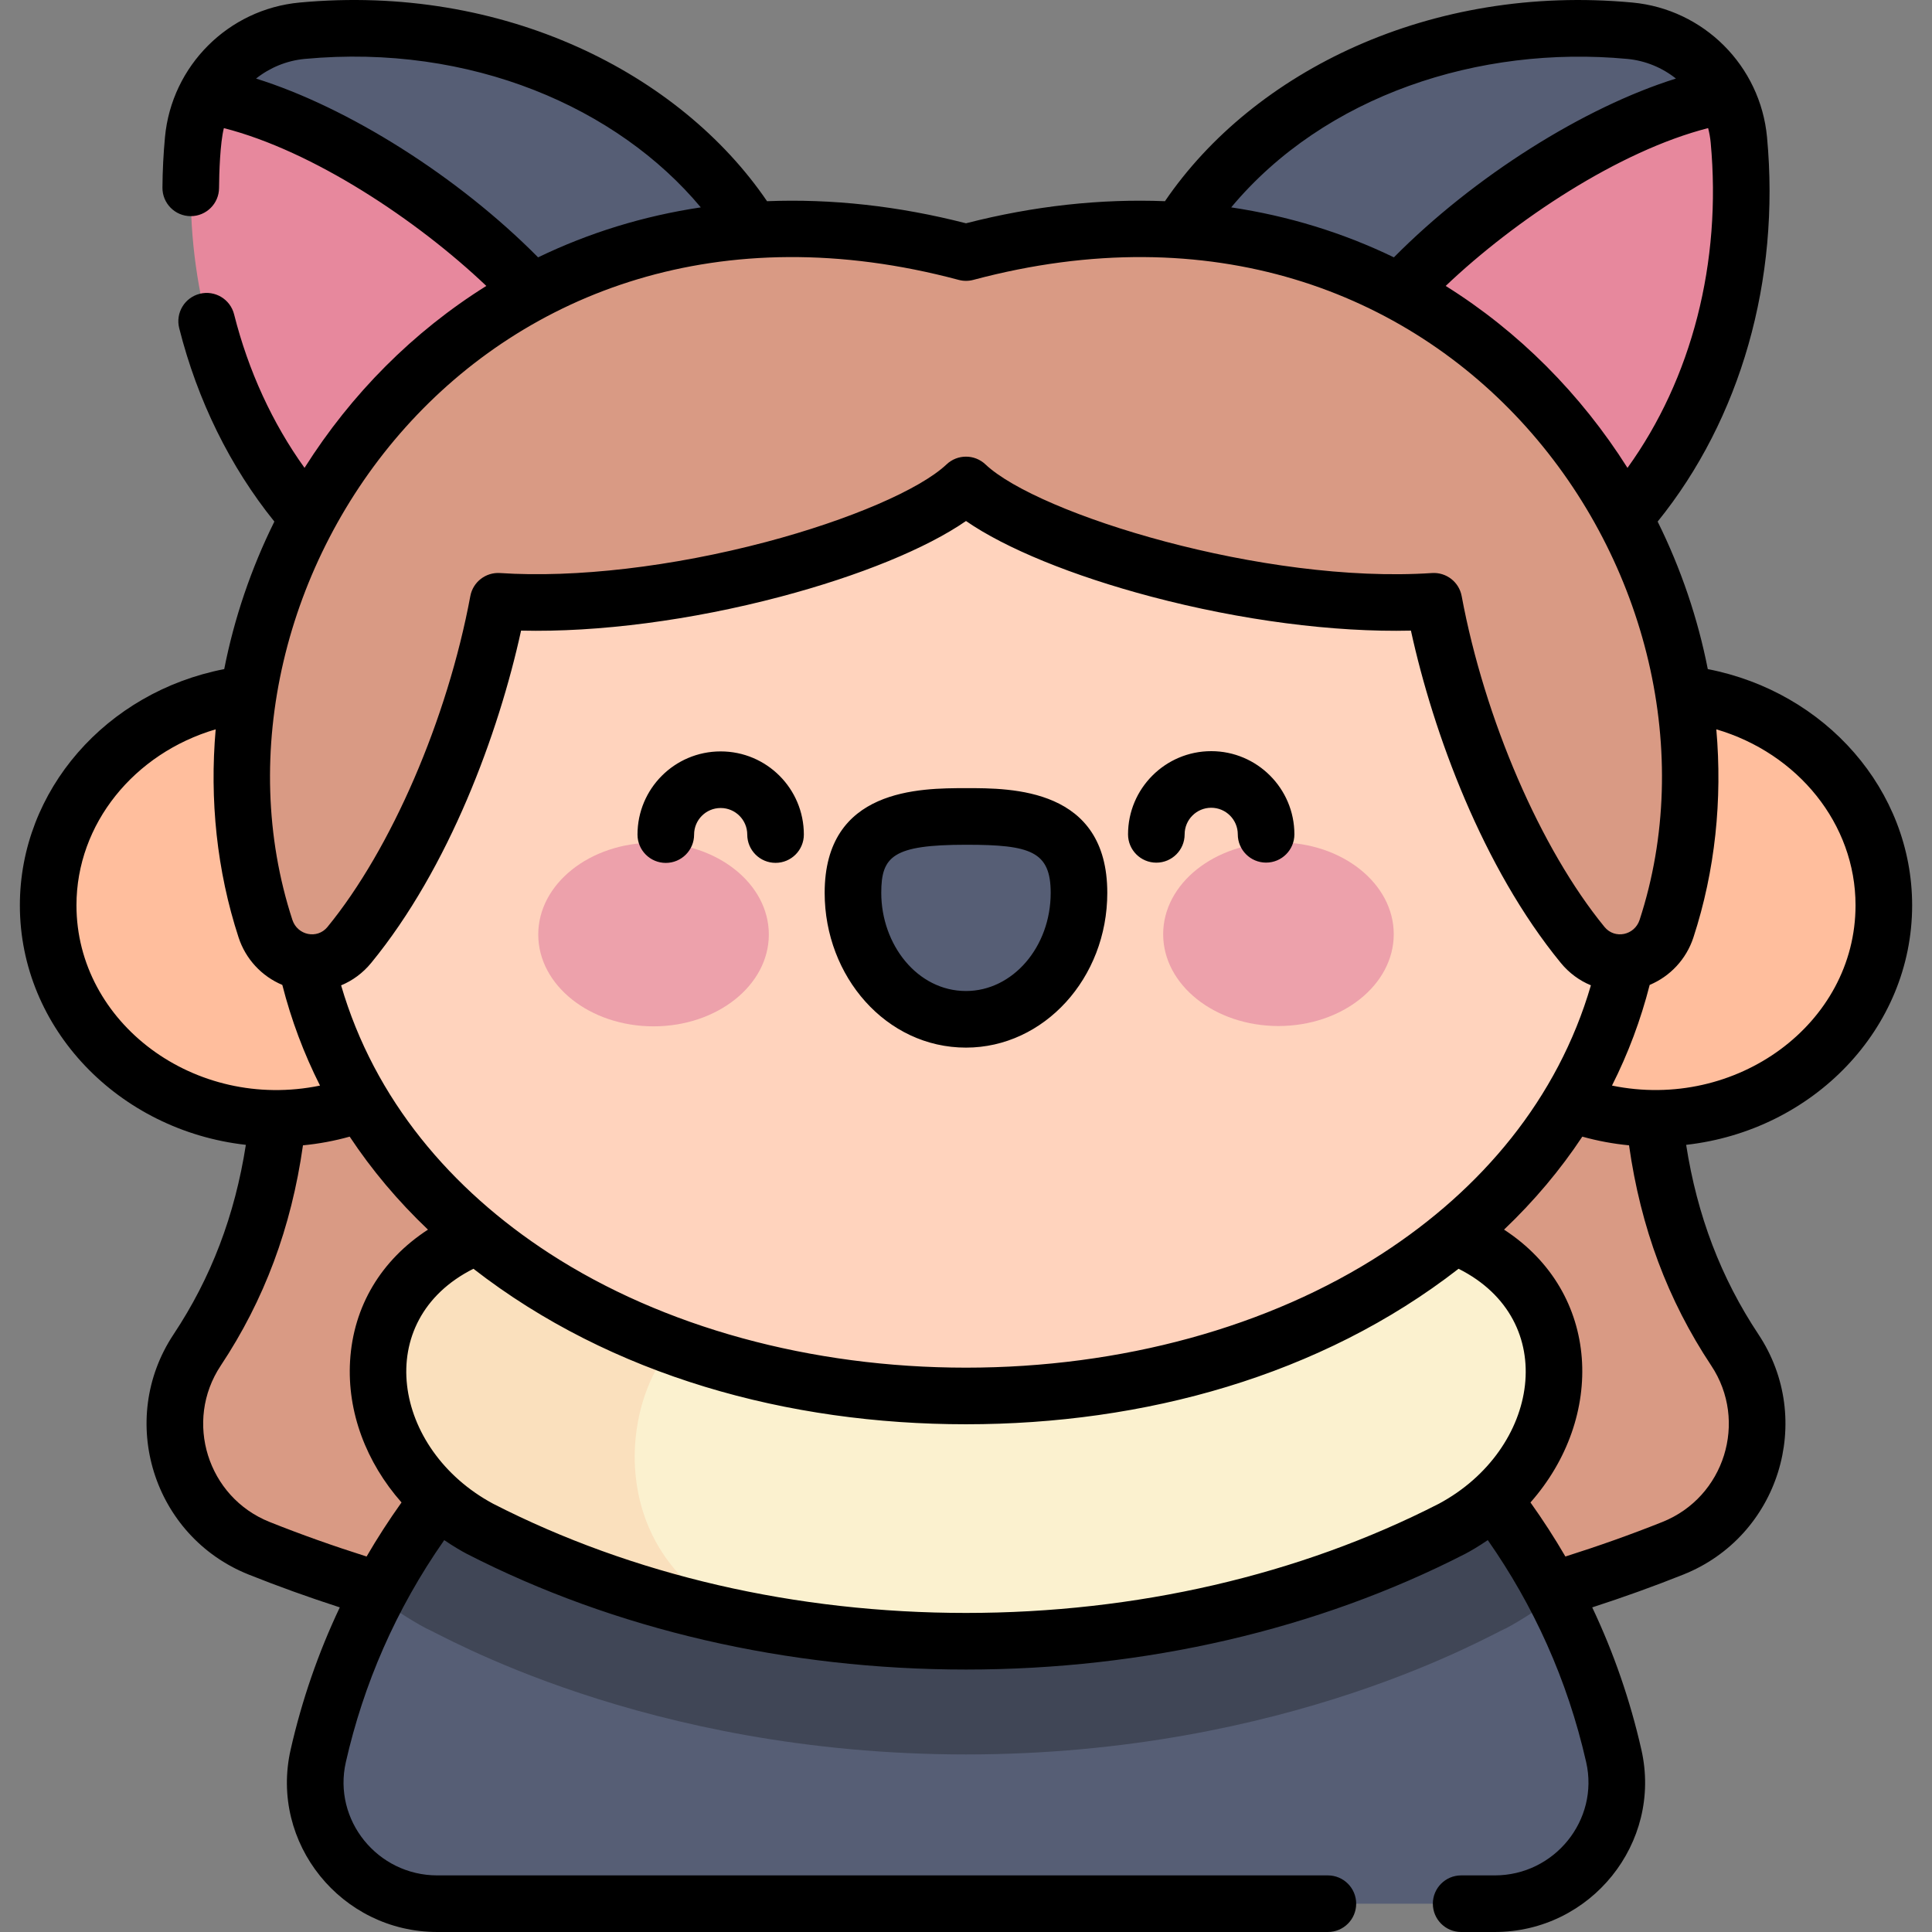 <svg id="Capa_1" enable-background="new 0 0 512.001 512.001" height="512" viewBox="0 0 512.001 512.001" width="512" xmlns="http://www.w3.org/2000/svg"><rect x="0" y="0" width="512.001" height="512.001" fill="#808080" stroke="none"/><g><path d="m438.71 255.11c-4.898 46.095 4.964 78.425 21.043 102.649 12.428 18.725 4.454 44.205-16.416 52.543-50.181 20.048-112.722 31.901-187.337 31.901s-137.156-11.854-187.336-31.901c-20.87-8.338-28.844-33.818-16.416-52.543 16.079-24.224 25.94-56.555 21.043-102.649z" fill="#d99a84"/><ellipse cx="73.291" cy="239.915" fill="#ffbe9d" rx="60.527" ry="56.455"/><ellipse cx="438.71" cy="239.915" fill="#ffbe9d" rx="60.527" ry="56.455"/><path d="m54.671 25.285c18.62 35.312 72.255 77.312 111.87 93.418l40.787-40.787c-14.142-41.847-65.559-75.524-127.234-69.774-11.109 1.036-20.542 7.701-25.441 17.125z" fill="#565e75"/><path d="m54.671 25.285c-1.86 3.58-3.09 7.544-3.484 11.765-5.75 61.675 27.926 113.093 69.773 127.234l45.58-45.58c-14.135-45.789-75.939-87.359-111.869-93.419z" fill="#e7889d"/><path d="m457.33 25.285c-18.62 35.312-72.255 77.312-111.87 93.418l-40.788-40.787c14.141-41.847 65.559-75.523 127.234-69.773 11.109 1.036 20.542 7.701 25.441 17.125z" fill="#565e75"/><path d="m457.33 25.285c1.86 3.58 3.09 7.544 3.484 11.765 5.75 61.675-27.926 113.093-69.773 127.234l-45.58-45.58c14.135-45.789 75.94-87.359 111.869-93.419z" fill="#e7889d"/><path d="m396.115 504.501c20.598 0 36.117-19.07 31.554-39.157-17.802-78.378-87.903-136.883-171.669-136.883s-153.866 58.505-171.669 136.883c-4.563 20.087 10.956 39.157 31.554 39.157z" fill="#565e75"/><path d="m112.995 431.573c3.368 1.221 57.56 33.373 143.006 33.373s139.638-32.152 143.006-33.373c4.728-2.534 9.074-5.428 13.051-8.6-29.409-56.176-88.254-94.512-156.057-94.512s-126.648 38.336-156.057 94.512c3.977 3.172 8.323 6.066 13.051 8.6z" fill="#404656"/><path d="m366.75 323.276c56.883 5.505 56.424 61.304 18.083 81.856-37.845 19.401-82.268 29.814-128.833 29.814s-90.989-10.413-128.833-29.814c-38.341-20.552-38.8-76.351 18.083-81.856z" fill="#fbf1cf"/><path d="m186.048 350.906v-27.63h-40.798c-56.883 5.505-56.424 61.304-18.083 81.856 21.385 10.963 44.87 19.053 69.655 24.019-42.127-19.137-30.589-70.426-10.774-78.245z" fill="#fae0bd"/><path d="m433.843 227.624c0-84.432-79.623-152.877-177.842-152.877-98.22 0-177.842 68.445-177.842 152.877s79.623 142.322 177.842 142.322 177.842-57.89 177.842-142.322z" fill="#ffd3bd"/><path d="m256 66.928c-133.193-35.579-215.97 86.259-185.644 179.176 3.169 9.709 15.749 12.216 22.221 4.316 19.381-23.659 33.729-60.441 39.439-91.075 45.582 3.041 107.624-15.354 123.985-30.827 16.361 15.473 78.403 33.869 123.985 30.827 5.71 30.634 20.057 67.416 39.439 91.075 6.472 7.901 19.052 5.393 22.221-4.316 30.325-92.917-52.452-214.755-185.646-179.176z" fill="#d99a84"/><g><g><path d="m203.749 247.645c.007 13.438-13.667 24.338-30.541 24.346s-30.559-10.878-30.566-24.316 13.667-24.338 30.541-24.347c16.875-.008 30.56 10.879 30.566 24.317z" fill="#eda1ab"/><path d="m308.252 247.592c.007 13.438 13.691 24.324 30.566 24.315 16.874-.008 30.548-10.909 30.541-24.346-.007-13.438-13.691-24.325-30.565-24.316-16.875.009-30.549 10.909-30.542 24.347z" fill="#eda1ab"/><path d="m285.944 236.604c-.009-18.509-13.419-20.242-29.959-20.233-16.541.008-29.949 1.754-29.939 20.263.009 18.509 13.426 33.506 29.966 33.498 16.54-.009 29.942-15.02 29.932-33.528z" fill="#565e75"/></g></g><path d="m506.737 239.915c0-30.501-22.913-56.519-54.154-62.595-2.639-13.422-7.098-26.603-13.287-39.094 21.98-27.171 32.519-63.975 28.986-101.873-1.764-18.911-16.769-33.916-35.679-35.679-53.299-4.964-100.326 18.091-123.876 52.645-17.023-.672-34.722 1.233-52.726 5.856-18.005-4.622-35.703-6.527-52.726-5.855-23.11-33.909-69.776-57.687-123.877-52.646-18.911 1.764-33.915 16.769-35.678 35.679-.415 4.447-.64 8.948-.67 13.378-.028 4.153 3.329 7.551 7.501 7.551 4.118 0 7.471-3.325 7.499-7.449.026-3.937.277-11.959 1.28-15.883 23.6 6.03 51.19 24.364 69.551 41.827-19.287 12.042-35.761 28.564-48.178 48.211-8.503-11.834-14.892-25.712-18.668-40.691-1.013-4.017-5.087-6.455-9.106-5.439-4.016 1.013-6.452 5.089-5.439 9.106 4.829 19.158 13.515 36.764 25.219 51.259-6.19 12.492-10.649 25.674-13.289 39.097-31.241 6.076-54.155 32.095-54.155 62.596 0 32.674 26.203 59.686 59.888 63.481-2.924 18.758-9.22 35.252-19.153 50.216-15.064 22.696-5.4 53.555 19.883 63.655 7.746 3.094 15.843 6.011 24.163 8.706-5.687 11.992-10.047 24.588-13.028 37.709-5.618 24.735 13.404 48.318 38.868 48.318h236.016c4.143 0 7.5-3.358 7.5-7.5s-3.357-7.5-7.5-7.5h-236.016c-15.86 0-27.721-14.671-24.241-29.996 4.671-20.562 13.171-40.403 26.079-58.857 2.207 1.512 4.644 2.953 6.022 3.659 39.099 20.044 84.832 30.64 132.254 30.64 47.423 0 93.156-10.595 132.255-30.64 1.296-.664 3.73-2.088 6.022-3.659 12.031 17.201 21.071 36.81 26.078 58.857 3.474 15.297-8.353 29.996-24.24 29.996h-8.895c-4.143 0-7.5 3.358-7.5 7.5s3.357 7.5 7.5 7.5h8.895c25.467 0 44.485-23.587 38.867-48.318-2.98-13.12-7.34-25.717-13.027-37.709 8.319-2.695 16.417-5.612 24.164-8.706 25.294-10.106 34.938-40.971 19.882-63.655-9.932-14.964-16.228-31.458-19.152-50.216 33.684-3.796 59.888-30.808 59.888-63.482zm-53.391-202.169c2.965 31.807-5.021 62.638-22.044 86.247-12.368-19.571-28.817-36.126-48.181-48.217 18.36-17.463 45.951-35.796 69.551-41.827.315 1.233.553 2.497.674 3.797zm-22.136-22.136c4.87.454 9.31 2.339 12.931 5.21-24.398 7.629-53.523 25.951-74.743 47.382-13.49-6.527-27.956-10.974-43.116-13.246 24.786-29.711 65.759-43.001 104.928-39.346zm-363.351 5.211c3.621-2.871 8.061-4.756 12.931-5.21 44.014-4.103 82.892 12.931 104.929 39.346-15.16 2.272-29.626 6.719-43.116 13.246-21.22-21.432-50.345-39.754-74.744-47.382zm186.206 53.353c1.269.339 2.603.339 3.871 0 126.695-33.843 205.351 81.445 176.579 169.603-1.338 4.099-6.582 5.194-9.289 1.89-16.925-20.661-31.788-55.083-37.867-87.696-.697-3.737-4.07-6.36-7.872-6.109-44.543 2.967-104.354-15.573-118.333-28.793-2.892-2.735-7.416-2.734-10.307 0-7.052 6.67-25.814 14.738-47.799 20.555-24.828 6.569-50.538 9.572-70.533 8.238-3.79-.249-7.176 2.372-7.872 6.109-6.079 32.613-20.943 67.037-37.867 87.696-2.709 3.306-7.953 2.202-9.289-1.89-28.766-88.133 49.874-203.451 176.578-169.603zm167.542 186.944c-8.797 30.146-28.993 54.033-55.229 71.058-30.08 19.52-69.279 30.27-110.377 30.27s-80.296-10.75-110.377-30.27c-26.064-16.914-46.381-40.748-55.227-71.049 3.038-1.25 5.776-3.263 7.982-5.955 20.672-25.235 33.769-60.86 39.712-88.052 20.416.486 45.063-2.716 68.794-8.996 20.985-5.553 38.661-12.815 49.116-20.048 10.456 7.233 28.131 14.496 49.116 20.048 23.731 6.279 48.383 9.479 68.794 8.996 5.942 27.191 19.039 62.816 39.712 88.052 2.205 2.692 4.946 4.696 7.984 5.946zm-401.343-21.203c0-21.595 15.308-40.286 36.893-46.634-1.625 18.662.289 37.439 6.07 55.15 1.878 5.754 6.152 10.306 11.591 12.584 2.368 9.284 5.711 18.196 9.991 26.677-33.188 6.827-64.545-16.612-64.545-47.777zm72.512 120.73c-.815 13.522 4.27 26.916 13.633 37.522-3.321 4.656-6.408 9.433-9.256 14.327-8.877-2.811-17.503-5.88-25.706-9.157-16.447-6.57-22.748-26.668-12.95-41.43 11.547-17.396 18.695-36.557 21.791-58.382 4.2-.405 8.337-1.172 12.382-2.305 5.829 8.806 12.763 17.048 20.745 24.646-12.393 8.055-19.766 20.276-20.639 34.779zm288.573 37.845c-36.978 18.944-80.319 28.956-125.349 28.956-45.026 0-88.371-10.013-125.347-28.955-26.639-14.324-32.377-48.614-5.188-62.254 36.582 28.443 83.471 41.209 130.535 41.209 47.105 0 93.979-12.787 130.535-41.208 27.152 13.62 21.498 47.901-5.186 62.252zm72.154-36.583c9.796 14.758 3.504 34.858-12.948 41.431-8.206 3.278-16.832 6.346-25.707 9.157-2.848-4.894-5.936-9.672-9.256-14.328 19.815-22.447 18.782-55.54-7.004-72.301 7.982-7.598 14.916-15.839 20.745-24.645 4.045 1.133 8.182 1.899 12.382 2.304 3.094 21.825 10.242 40.986 21.788 58.382zm-26.309-74.216c4.279-8.481 7.622-17.393 9.99-26.677 5.438-2.278 9.712-6.829 11.591-12.583 5.78-17.711 7.695-36.488 6.07-55.15 21.585 6.348 36.892 25.038 36.892 46.634 0 31.457-31.675 54.54-64.543 47.776zm-106.209-88.625c-.003 0-.008 0-.011 0-12.154.007-22.037 9.9-22.031 22.054.002 4.141 3.359 7.497 7.5 7.497h.004c4.142-.002 7.498-3.361 7.496-7.503-.002-3.884 3.156-7.045 7.039-7.047h.003c3.882 0 7.041 3.157 7.043 7.039.002 4.142 3.359 7.497 7.5 7.497h.004c4.142-.002 7.498-3.361 7.496-7.503-.006-12.154-9.893-22.034-22.043-22.034zm-129.996.066c-.003 0-.007 0-.011 0-12.182.006-22.039 9.87-22.032 22.054.002 4.141 3.359 7.496 7.5 7.496h.004c4.142-.003 7.499-3.362 7.496-7.504-.002-3.891 3.146-7.044 7.039-7.046h.004c3.881 0 7.04 3.157 7.042 7.039.002 4.142 3.359 7.497 7.5 7.497h.003c4.142-.002 7.498-3.361 7.497-7.503-.005-12.174-9.857-22.033-22.042-22.033zm64.992 9.738c-12.155.006-37.449.019-37.436 27.767.012 22.157 16.302 40.994 37.451 40.994h.019c20.649-.01 37.44-18.417 37.429-41.031 0-.001 0-.001 0-.001-.014-27.747-25.283-27.755-37.463-27.729zm.027 53.762c-.003 0-.007 0-.011 0-12.897 0-22.444-12.295-22.452-26.002-.005-9.721 3.09-12.749 22.443-12.759h.124c17.019 0 22.326 1.774 22.332 12.737.007 14.343-10.058 26.017-22.436 26.024z"/></g></svg>